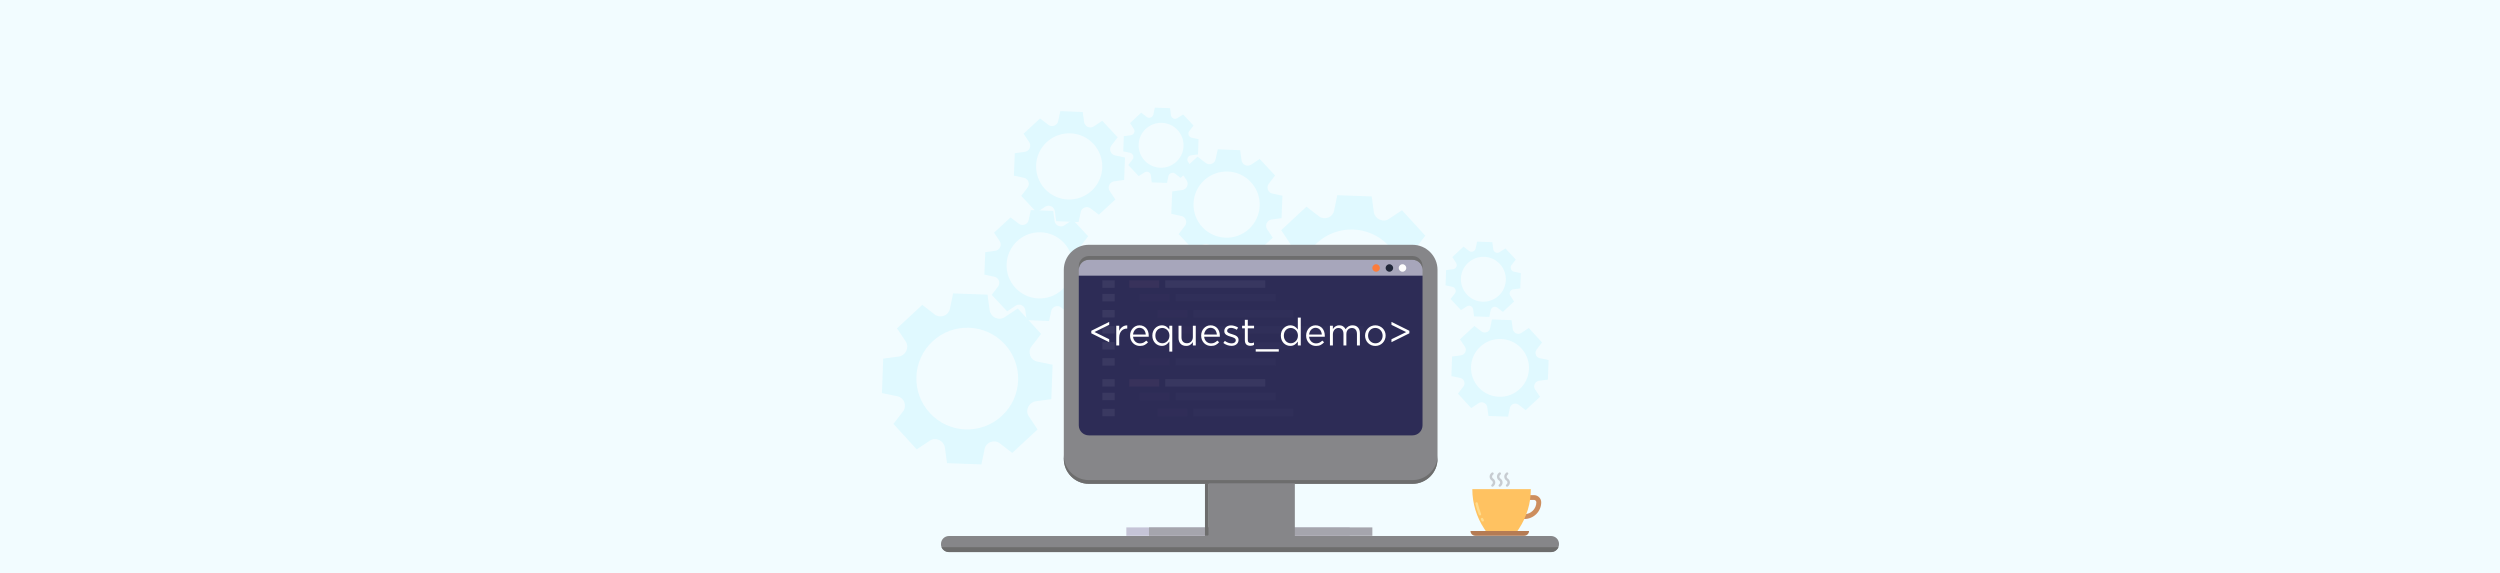<svg width="1440" height="330" viewBox="0 0 1440 330" fill="none" xmlns="http://www.w3.org/2000/svg">
<rect width="1440" height="330" fill="#F2FCFF"/>
<path d="M23.23 6.608L8.673 20.134L13.732 27.774C14.764 29.323 14.867 31.284 14.041 33.04C14.041 33.04 14.041 33.04 14.041 33.143C13.215 34.795 11.667 36.034 9.808 36.344L0.723 37.583L0 57.406L8.982 59.265C10.841 59.678 12.286 61.02 12.906 62.672C12.906 62.672 12.906 62.672 12.906 62.775C13.525 64.531 13.319 66.492 12.183 67.938L6.608 75.165L13.319 82.496L20.03 89.826L27.67 84.767C29.218 83.735 31.18 83.632 32.935 84.457C32.935 84.457 32.935 84.457 33.039 84.457C34.691 85.284 35.929 86.832 36.239 88.691L37.478 97.777L57.301 98.499L59.16 89.517C59.573 87.658 60.915 86.213 62.567 85.593C62.567 85.593 62.567 85.593 62.67 85.593C64.425 84.974 66.387 85.18 67.832 86.316L75.059 91.891L89.617 78.366L84.558 70.725C83.526 69.177 83.422 67.215 84.248 65.46C84.248 65.46 84.248 65.46 84.248 65.356C85.074 63.705 86.623 62.465 88.481 62.156L97.567 60.917L98.29 41.093L89.307 39.234C87.449 38.822 86.004 37.479 85.384 35.827C85.384 35.827 85.384 35.827 85.384 35.724C84.765 33.969 84.971 32.007 86.107 30.562L91.682 23.334L84.971 16.004L78.26 8.673L70.62 13.732C69.071 14.765 67.11 14.868 65.355 14.042C65.355 14.042 65.355 14.042 65.251 14.042C63.599 13.216 62.36 11.667 62.051 9.809L60.812 0.723L40.989 0L39.13 8.983C38.717 10.841 37.375 12.287 35.723 12.906C35.723 12.906 35.723 12.906 35.62 12.906C33.864 13.526 31.903 13.319 30.457 12.183L23.23 6.608ZM70.62 29.116C81.667 40.99 80.945 59.575 69.071 70.519C57.198 81.567 38.614 80.844 27.67 68.97C16.623 57.097 17.345 38.512 29.218 27.567C40.989 16.623 59.573 17.242 70.62 29.116Z" transform="translate(729.288 112.432)" fill="#E0F9FF"/>
<path d="M10.325 2.891L3.923 8.879L6.091 12.287C6.504 13.009 6.608 13.835 6.195 14.558C5.885 15.281 5.162 15.797 4.336 15.9L0.31 16.417L0 25.193L3.923 26.019C4.749 26.225 5.369 26.741 5.679 27.567C5.988 28.29 5.885 29.219 5.369 29.839L2.891 33.04L5.885 36.24L8.879 39.441L12.286 37.273C13.009 36.86 13.835 36.757 14.558 37.169C15.28 37.479 15.797 38.202 15.9 39.028L16.416 43.055L25.192 43.364L26.018 39.441C26.224 38.615 26.741 37.995 27.567 37.686C28.289 37.376 29.218 37.479 29.838 37.995L33.039 40.474L39.44 34.485L37.272 31.078C36.859 30.355 36.755 29.529 37.168 28.806C37.478 28.084 38.201 27.567 39.027 27.464L43.053 26.948L43.363 18.172L39.44 17.346C38.614 17.139 37.994 16.623 37.685 15.797C37.375 15.074 37.478 14.145 37.994 13.526L40.472 10.325L37.478 7.124L34.484 3.923L31.077 6.092C30.354 6.505 29.528 6.608 28.805 6.195C28.083 5.885 27.567 5.162 27.463 4.336L26.947 0.31L18.171 0L17.345 3.923C17.139 4.749 16.623 5.369 15.797 5.679C15.074 5.988 14.145 5.885 13.525 5.369L10.325 2.891ZM31.283 12.906C36.136 18.172 35.826 26.328 30.561 31.181C25.295 36.034 17.139 35.724 12.286 30.458C7.434 25.193 7.743 17.036 13.009 12.183C18.274 7.331 26.431 7.64 31.283 12.906Z" transform="translate(832.637 139.173)" fill="#E0F9FF"/>
<path d="M15.074 4.233L5.575 13.009L8.879 17.965C9.499 18.998 9.602 20.237 9.086 21.372C8.569 22.508 7.537 23.231 6.401 23.438L0.516 24.264L0 37.17L5.782 38.408C7.021 38.615 7.95 39.544 8.363 40.68C8.776 41.816 8.673 43.055 7.847 44.087L4.233 48.837L8.673 53.586L13.112 58.336L18.068 55.032C19.1 54.412 20.339 54.309 21.475 54.825C22.611 55.341 23.334 56.374 23.54 57.51L24.366 63.395L37.272 63.911L38.511 58.129C38.717 56.89 39.646 55.961 40.782 55.548C41.918 55.135 43.157 55.238 44.189 56.064L48.938 59.678L58.437 50.902L55.133 45.946C54.514 44.913 54.41 43.674 54.927 42.538C55.443 41.403 56.475 40.68 57.611 40.474L63.496 39.648L64.012 26.741L58.23 25.502C56.992 25.296 56.062 24.367 55.649 23.231C55.236 22.095 55.34 20.856 56.166 19.824L59.779 15.074L55.34 10.325L50.9 5.575L45.944 8.879C44.912 9.499 43.673 9.602 42.537 9.086C41.401 8.57 40.679 7.537 40.472 6.401L39.646 0.516L26.741 0L25.502 5.782C25.295 7.021 24.366 7.95 23.23 8.363C22.095 8.776 20.856 8.673 19.823 7.847L15.074 4.233ZM45.841 18.895C52.965 26.638 52.552 38.615 44.809 45.843C37.065 52.967 25.089 52.554 17.861 44.81C10.738 37.066 11.15 25.089 18.894 17.862C26.637 10.738 38.717 11.151 45.841 18.895Z" transform="translate(674.671 86)" fill="#E0F9FF"/>
<path d="M23.23 6.608L8.673 20.134L13.732 27.774C14.764 29.323 14.867 31.284 14.041 33.04C14.041 33.04 14.041 33.04 14.041 33.143C13.215 34.795 11.667 36.034 9.808 36.344L0.723 37.583L0 57.406L8.982 59.265C10.841 59.678 12.286 61.02 12.906 62.672C12.906 62.672 12.906 62.672 12.906 62.775C13.525 64.531 13.319 66.492 12.183 67.938L6.608 75.165L13.319 82.496L20.03 89.826L27.67 84.767C29.218 83.735 31.18 83.632 32.935 84.457C32.935 84.457 32.935 84.457 33.039 84.457C34.691 85.284 35.929 86.832 36.239 88.691L37.478 97.777L57.301 98.499L59.16 89.517C59.573 87.658 60.915 86.213 62.567 85.593C62.567 85.593 62.567 85.593 62.67 85.593C64.425 84.974 66.387 85.18 67.832 86.316L75.059 91.891L89.617 78.366L84.558 70.725C83.526 69.177 83.422 67.215 84.248 65.46C84.248 65.46 84.248 65.46 84.248 65.356C85.074 63.705 86.623 62.465 88.481 62.156L97.567 60.917L98.29 41.093L89.307 39.234C87.449 38.822 86.004 37.479 85.384 35.827C85.384 35.827 85.384 35.827 85.384 35.724C84.765 33.969 84.971 32.007 86.107 30.562L91.682 23.334L84.971 16.004L78.26 8.673L70.62 13.732C69.071 14.765 67.11 14.868 65.355 14.042C65.355 14.042 65.355 14.042 65.251 14.042C63.599 13.216 62.36 11.667 62.051 9.809L60.812 0.723L40.989 0L39.13 8.983C38.717 10.841 37.375 12.287 35.723 12.906C35.723 12.906 35.723 12.906 35.62 12.906C33.864 13.526 31.903 13.319 30.457 12.183L23.23 6.608ZM70.62 29.116C81.667 40.99 80.945 59.575 69.071 70.519C57.198 81.567 38.614 80.844 27.67 68.97C16.623 57.097 17.345 38.512 29.218 27.567C40.989 16.623 59.573 17.242 70.62 29.116Z" transform="translate(508 169)" fill="#E0F9FF"/>
<path d="M13.235 3.757L4.941 11.447L7.824 15.79C8.412 16.671 8.471 17.786 8 18.784C8 18.784 8 18.784 8 18.843C7.529 19.782 6.647 20.486 5.588 20.663L0.412 21.367L0 32.637L5.118 33.694C6.176 33.929 7 34.692 7.353 35.631C7.353 35.631 7.353 35.631 7.353 35.69C7.706 36.688 7.588 37.803 6.941 38.625L3.765 42.734L7.588 46.901L11.412 51.069L15.765 48.193C16.647 47.606 17.765 47.547 18.765 48.017C18.765 48.017 18.765 48.017 18.823 48.017C19.765 48.486 20.471 49.367 20.647 50.423L21.353 55.589L32.647 56L33.706 50.893C33.941 49.837 34.706 49.015 35.647 48.663C35.647 48.663 35.647 48.663 35.706 48.663C36.706 48.31 37.824 48.428 38.647 49.073L42.765 52.243L51.059 44.553L48.176 40.21C47.588 39.329 47.529 38.214 48 37.216C48 37.216 48 37.216 48 37.157C48.471 36.218 49.353 35.514 50.412 35.337L55.588 34.633L56 23.363L50.882 22.306C49.824 22.071 49 21.308 48.647 20.369C48.647 20.369 48.647 20.369 48.647 20.31C48.294 19.312 48.412 18.197 49.059 17.375L52.235 13.266L48.412 9.099L44.588 4.931L40.235 7.807C39.353 8.394 38.235 8.453 37.235 7.983C37.235 7.983 37.235 7.983 37.176 7.983C36.235 7.514 35.529 6.633 35.353 5.577L34.647 0.411L23.353 0L22.294 5.107C22.059 6.164 21.294 6.985 20.353 7.338C20.353 7.338 20.353 7.338 20.294 7.338C19.294 7.69 18.177 7.572 17.353 6.927L13.235 3.757ZM40.235 16.553C46.529 23.304 46.118 33.87 39.353 40.092C32.588 46.373 22 45.962 15.765 39.212C9.471 32.461 9.882 21.895 16.647 15.673C23.353 9.451 33.941 9.803 40.235 16.553Z" transform="translate(836 184)" fill="#E0F9FF"/>
<path d="M10.325 2.891L3.923 8.879L6.091 12.287C6.504 13.009 6.608 13.835 6.195 14.558C5.885 15.281 5.162 15.797 4.336 15.9L0.31 16.417L0 25.193L3.923 26.019C4.749 26.225 5.369 26.741 5.679 27.567C5.988 28.29 5.885 29.219 5.369 29.839L2.891 33.04L5.885 36.24L8.879 39.441L12.286 37.273C13.009 36.86 13.835 36.757 14.558 37.169C15.28 37.479 15.797 38.202 15.9 39.028L16.416 43.055L25.192 43.364L26.018 39.441C26.224 38.615 26.741 37.995 27.567 37.686C28.289 37.376 29.218 37.479 29.838 37.995L33.039 40.474L39.44 34.485L37.272 31.078C36.859 30.355 36.755 29.529 37.168 28.806C37.478 28.084 38.201 27.567 39.027 27.464L43.053 26.948L43.363 18.172L39.44 17.346C38.614 17.139 37.994 16.623 37.685 15.797C37.375 15.074 37.478 14.145 37.994 13.526L40.472 10.325L37.478 7.124L34.484 3.923L31.077 6.092C30.354 6.505 29.528 6.608 28.805 6.195C28.083 5.885 27.567 5.162 27.463 4.336L26.947 0.31L18.171 0L17.345 3.923C17.139 4.749 16.623 5.369 15.797 5.679C15.074 5.988 14.145 5.885 13.525 5.369L10.325 2.891ZM31.283 12.906C36.136 18.172 35.826 26.328 30.561 31.181C25.295 36.034 17.139 35.724 12.286 30.458C7.434 25.193 7.743 17.036 13.009 12.183C18.274 7.331 26.431 7.64 31.283 12.906Z" transform="translate(647 62)" fill="#E0F9FF"/>
<path d="M15.074 4.233L5.575 13.009L8.879 17.965C9.499 18.998 9.602 20.237 9.086 21.372C8.569 22.508 7.537 23.231 6.401 23.438L0.516 24.264L0 37.17L5.782 38.408C7.021 38.615 7.95 39.544 8.363 40.68C8.776 41.816 8.673 43.055 7.847 44.087L4.233 48.837L8.673 53.586L13.112 58.336L18.068 55.032C19.1 54.412 20.339 54.309 21.475 54.825C22.611 55.341 23.334 56.374 23.54 57.51L24.366 63.395L37.272 63.911L38.511 58.129C38.717 56.89 39.646 55.961 40.782 55.548C41.918 55.135 43.157 55.238 44.189 56.064L48.938 59.678L58.437 50.902L55.133 45.946C54.514 44.913 54.41 43.674 54.927 42.538C55.443 41.403 56.475 40.68 57.611 40.474L63.496 39.648L64.012 26.741L58.23 25.502C56.992 25.296 56.062 24.367 55.649 23.231C55.236 22.095 55.34 20.856 56.166 19.824L59.779 15.074L55.34 10.325L50.9 5.575L45.944 8.879C44.912 9.499 43.673 9.602 42.537 9.086C41.401 8.57 40.679 7.537 40.472 6.401L39.646 0.516L26.741 0L25.502 5.782C25.295 7.021 24.366 7.95 23.23 8.363C22.095 8.776 20.856 8.673 19.823 7.847L15.074 4.233ZM45.841 18.895C52.965 26.638 52.552 38.615 44.809 45.843C37.065 52.967 25.089 52.554 17.861 44.81C10.738 37.066 11.15 25.089 18.894 17.862C26.637 10.738 38.717 11.151 45.841 18.895Z" transform="translate(567 121)" fill="#E0F9FF"/>
<path d="M15.074 4.233L5.575 13.009L8.879 17.965C9.499 18.998 9.602 20.237 9.086 21.372C8.569 22.508 7.537 23.231 6.401 23.438L0.516 24.264L0 37.17L5.782 38.408C7.021 38.615 7.95 39.544 8.363 40.68C8.776 41.816 8.673 43.055 7.847 44.087L4.233 48.837L8.673 53.586L13.112 58.336L18.068 55.032C19.1 54.412 20.339 54.309 21.475 54.825C22.611 55.341 23.334 56.374 23.54 57.51L24.366 63.395L37.272 63.911L38.511 58.129C38.717 56.89 39.646 55.961 40.782 55.548C41.918 55.135 43.157 55.238 44.189 56.064L48.938 59.678L58.437 50.902L55.133 45.946C54.514 44.913 54.41 43.674 54.927 42.538C55.443 41.403 56.475 40.68 57.611 40.474L63.496 39.648L64.012 26.741L58.23 25.502C56.992 25.296 56.062 24.367 55.649 23.231C55.236 22.095 55.34 20.856 56.166 19.824L59.779 15.074L55.34 10.325L50.9 5.575L45.944 8.879C44.912 9.499 43.673 9.602 42.537 9.086C41.401 8.57 40.679 7.537 40.472 6.401L39.646 0.516L26.741 0L25.502 5.782C25.295 7.021 24.366 7.95 23.23 8.363C22.095 8.776 20.856 8.673 19.823 7.847L15.074 4.233ZM45.841 18.895C52.965 26.638 52.552 38.615 44.809 45.843C37.065 52.967 25.089 52.554 17.861 44.81C10.738 37.066 11.15 25.089 18.894 17.862C26.637 10.738 38.717 11.151 45.841 18.895Z" transform="translate(584 64)" fill="#E0F9FF"/>
<g filter="url(#filter0_d)">
<path d="M16.545 18.781L19.112 16.249L18.114 15.264C18.756 14.279 19.255 13.154 19.469 12.028H20.895V8.441H19.469C19.255 7.316 18.756 6.19 18.114 5.205L19.112 4.291L16.545 1.759L15.547 2.743C14.548 2.11 13.407 1.618 12.266 1.407V0H8.629V1.407C7.488 1.618 6.347 2.11 5.349 2.743L4.35 1.759L1.783 4.291L2.781 5.276C2.139 6.26 1.64 7.386 1.426 8.511H0V12.099H1.426C1.64 13.224 2.139 14.35 2.781 15.335L1.783 16.249L4.35 18.781L5.349 17.796C6.347 18.43 7.488 18.922 8.629 19.133V20.54H12.266V19.133C13.407 18.922 14.548 18.43 15.547 17.796L16.545 18.781ZM7.845 12.802C6.418 11.395 6.418 9.144 7.845 7.738C9.271 6.331 11.553 6.331 12.979 7.738C14.405 9.144 14.405 11.395 12.979 12.802C11.553 14.209 9.271 14.209 7.845 12.802Z" transform="translate(707.038 178.358)" fill="#0DD396"/>
<path d="M14.976 12.169C15.618 11.184 16.117 10.059 16.331 8.933H17.757V5.346H16.331C16.117 4.221 15.618 3.095 14.976 2.11L15.975 1.196L14.762 0L9.913 4.713C11.268 6.12 11.268 8.371 9.841 9.707C8.415 11.114 6.204 11.114 4.778 9.777L0 14.49L1.212 15.686L2.211 14.701C3.209 15.335 4.35 15.827 5.491 16.038V17.445H9.128V16.038C10.269 15.827 11.41 15.335 12.409 14.701L13.407 15.686L15.975 13.154L14.976 12.169Z" transform="translate(710.177 181.453)" fill="#06BA9B"/>
<path d="M22.607 5.065L19.54 2.04L18.328 3.236C17.116 2.462 15.832 1.899 14.477 1.688V0H10.198V1.688C8.843 1.97 7.559 2.462 6.347 3.236L5.135 2.04L2.068 5.065L3.28 6.26C2.496 7.456 1.925 8.722 1.712 10.059H0V14.279H1.712C1.997 15.616 2.496 16.882 3.28 18.078L2.068 19.274L5.135 22.298L6.347 21.102C7.559 21.876 8.843 22.439 10.198 22.65V24.338H14.477V22.65C15.832 22.369 17.116 21.876 18.328 21.102L19.54 22.298L22.607 19.274L21.394 18.078C22.179 16.882 22.749 15.616 22.963 14.279H24.675V10.059H22.963C22.678 8.722 22.179 7.456 21.394 6.26L22.607 5.065ZM15.404 15.123C13.764 16.812 10.982 16.812 9.342 15.123C7.702 13.506 7.702 10.762 9.342 9.144C11.054 7.527 13.764 7.527 15.404 9.144C17.044 10.833 17.044 13.506 15.404 15.123Z" transform="translate(717.736 197.843)" fill="#08446D"/>
<path d="M14.691 3.236C13.478 2.462 12.195 1.899 10.84 1.688V0H6.561V1.688C5.206 1.97 3.922 2.462 2.71 3.236L1.498 2.04L0 3.517L5.705 9.144C7.417 7.527 10.055 7.527 11.696 9.215C13.336 10.833 13.336 13.506 11.767 15.123L17.472 20.751L18.97 19.274L17.757 18.078C18.542 16.882 19.112 15.616 19.326 14.279H21.038V10.059H19.326C19.041 8.722 18.542 7.456 17.757 6.26L18.97 5.065L15.903 2.04L14.691 3.236Z" transform="translate(721.372 197.843)" fill="#00233F"/>
<path d="M12.409 7.104V4.994H11.553C11.41 4.291 11.125 3.658 10.768 3.095L11.339 2.532L9.841 1.055L9.271 1.618C8.7 1.266 8.059 0.985 7.345 0.844V0H5.206V0.844C4.493 0.985 3.851 1.266 3.28 1.618L2.71 1.055L1.07 2.532L1.64 3.095C1.284 3.658 0.998 4.291 0.856 4.994H0V7.104H0.856C0.998 7.808 1.284 8.441 1.64 9.004L1.07 9.566L2.567 11.044L3.138 10.481C3.708 10.833 4.35 11.114 5.063 11.255V12.099H7.203V11.255C7.916 11.114 8.558 10.833 9.128 10.481L9.699 11.044L11.196 9.566L10.768 9.004C11.125 8.441 11.41 7.808 11.553 7.104H12.409ZM6.204 8.16C4.992 8.16 4.065 7.245 4.065 6.049C4.065 4.854 4.992 3.939 6.204 3.939C7.417 3.939 8.344 4.854 8.344 6.049C8.344 7.245 7.417 8.16 6.204 8.16Z" transform="translate(730.145 184.9)" fill="#D32A0F"/>
<path d="M5.277 4.994C5.135 4.291 4.849 3.658 4.493 3.095L5.063 2.532L3.566 1.055L2.995 1.618C2.425 1.266 1.783 0.985 1.07 0.844V0H0V3.939C1.141 3.939 2.139 4.924 2.139 6.049C2.139 7.175 1.212 8.16 0 8.16V12.099H1.07V11.255C1.783 11.114 2.425 10.833 2.995 10.481L3.566 11.044L5.063 9.566L4.493 9.004C4.849 8.441 5.135 7.808 5.277 7.104H6.133V4.994H5.277Z" transform="translate(736.42 184.9)" fill="#A00D05"/>
<path d="M4.641 9.265H351.363C353.951 9.265 356 7.218 356 4.632C356 2.047 353.951 0 351.363 0H4.641C2.053 0 0.004 2.047 0.004 4.632C-0.104 7.218 2.053 9.265 4.641 9.265Z" transform="translate(542 304.735)" fill="#868689"/>
<path d="M0 0C0.755 1.616 2.373 2.801 4.314 2.801H351.035C352.976 2.801 354.594 1.616 355.349 0H0Z" transform="translate(542.325 311.199)" fill="#6D6D6D"/>
<path d="M128.659 0H0V4.848H128.659V0Z" transform="translate(648.771 299.78)" fill="#C5C4D7"/>
<path d="M128.659 0H0V4.848H128.659V0Z" transform="translate(661.819 299.78)" fill="#A5A5AD"/>
<path d="M199.082 129.06H7.549C3.343 129.06 0 125.721 0 121.519V7.541C0 3.34 3.343 0 7.549 0H199.082C203.288 0 206.631 3.34 206.631 7.541V121.519C206.631 125.613 203.288 129.06 199.082 129.06Z" transform="translate(617.063 141.309)" fill="#2D2C56"/>
<path d="M206.631 13.574V7.002C206.631 3.124 203.503 0 199.621 0H7.01C3.127 0 0 3.124 0 7.002V13.574H206.631Z" transform="translate(617.063 141.201)" fill="#A7A6BB"/>
<path d="M200.915 137.679H14.451C6.471 137.679 0 131.215 0 123.243V14.436C0 6.464 6.471 0 14.451 0H200.807C208.788 0 215.258 6.464 215.258 14.436V123.243C215.366 131.215 208.788 137.679 200.915 137.679ZM14.451 8.618C11.216 8.618 8.628 11.204 8.628 14.436V103.959C8.628 107.191 11.216 109.777 14.451 109.777H200.807C204.043 109.777 206.631 107.191 206.631 103.959V14.436C206.631 11.204 204.043 8.618 200.807 8.618H14.451V8.618Z" transform="translate(612.75 137)" fill="#868689"/>
<path d="M192.287 0H5.824C2.588 0 0 2.586 0 5.817V7.972C0 4.74 2.588 2.155 5.824 2.155H192.18C195.415 2.155 198.003 4.74 198.003 7.972V5.817C198.003 2.586 195.415 0 192.287 0Z" transform="translate(621.378 143.464)" fill="#6D6D6D"/>
<path d="M200.915 14.436H14.451C6.471 14.436 0 7.972 0 0V2.155C0 10.127 6.471 16.59 14.451 16.59H200.807C208.788 16.59 215.258 10.127 215.258 2.155V0C215.366 7.972 208.788 14.436 200.915 14.436Z" transform="translate(612.75 258.088)" fill="#6D6D6D"/>
<path d="M2.157 4.309C3.348 4.309 4.314 3.345 4.314 2.155C4.314 0.965 3.348 0 2.157 0C0.966 0 0 0.965 0 2.155C0 3.345 0.966 4.309 2.157 4.309Z" transform="translate(805.686 148.204)" fill="#FEFEFE"/>
<path d="M2.157 4.309C3.348 4.309 4.314 3.345 4.314 2.155C4.314 0.965 3.348 0 2.157 0C0.966 0 0 0.965 0 2.155C0 3.345 0.966 4.309 2.157 4.309Z" transform="translate(798.136 148.204)" fill="#202739"/>
<path d="M2.157 4.309C3.348 4.309 4.314 3.345 4.314 2.155C4.314 0.965 3.348 0 2.157 0C0.966 0 0 0.965 0 2.155C0 3.345 0.966 4.309 2.157 4.309Z" transform="translate(790.478 148.204)" fill="#FD7C3A"/>
<rect width="49.609" height="33.396" transform="translate(696.219 274.463)" fill="#868689"/>
<rect width="2.157" height="30.164" transform="translate(696.219 274.463) scale(-1 1)" fill="#6D6D6D"/>
<path d="M2.809 11.022H4.214C8.093 11.022 11.238 7.938 11.238 4.133C11.238 3.372 10.609 2.756 9.833 2.756H4.917V0H9.833C12.161 0 14.047 1.851 14.047 4.133C14.047 9.46 9.645 13.778 4.214 13.778H0L2.809 11.022Z" transform="translate(873.698 281.188)" fill="#CD8E5E"/>
<path d="M33.714 0C33.714 8.094 31.328 16.015 26.845 22.81L25.988 24.111V24.8H7.726V24.111L6.868 22.81C2.385 16.015 0 8.094 0 0H33.714Z" transform="translate(848.053 277.743)" fill="#FFC261"/>
<path d="M33.714 0H0C0 1.522 1.258 2.756 2.809 2.756H30.904C32.456 2.756 33.714 1.522 33.714 0Z" transform="translate(847.008 301.854)" fill="#B47B54"/>
<path d="M1.628 8.275C1.24 8.275 0.925 7.966 0.925 7.586C0.925 7.403 0.999 7.228 1.131 7.099L1.447 6.789C1.983 6.263 1.983 5.41 1.446 4.883C1.382 4.821 1.312 4.764 1.236 4.715C-0.04 3.879 -0.384 2.187 0.468 0.935C0.569 0.786 0.686 0.647 0.815 0.52L1.131 0.21C1.4 -0.063 1.845 -0.071 2.124 0.193C2.403 0.458 2.411 0.894 2.141 1.167C2.136 1.173 2.13 1.179 2.124 1.184L1.808 1.494C1.272 2.021 1.272 2.874 1.809 3.4C1.873 3.463 1.943 3.519 2.019 3.569C3.295 4.404 3.639 6.096 2.787 7.348C2.686 7.497 2.57 7.636 2.44 7.763L2.124 8.073C1.992 8.202 1.814 8.275 1.628 8.275Z" transform="translate(862.237 268.09)" fill="#C7CCD1"/>
<path d="M1.628 8.275C1.24 8.275 0.925 7.966 0.925 7.586C0.925 7.403 0.999 7.228 1.131 7.099L1.447 6.789C1.983 6.263 1.983 5.41 1.446 4.883C1.382 4.821 1.312 4.764 1.236 4.715C-0.04 3.879 -0.384 2.187 0.468 0.935C0.569 0.786 0.686 0.647 0.815 0.52L1.131 0.21C1.401 -0.063 1.845 -0.071 2.124 0.193C2.403 0.458 2.411 0.894 2.141 1.167C2.136 1.173 2.13 1.179 2.124 1.184L1.808 1.494C1.272 2.021 1.272 2.874 1.809 3.4C1.873 3.463 1.943 3.519 2.019 3.569C3.295 4.404 3.639 6.096 2.787 7.348C2.686 7.497 2.57 7.636 2.44 7.763L2.124 8.073C1.992 8.202 1.814 8.275 1.628 8.275Z" transform="translate(866.451 268.09)" fill="#C7CCD1"/>
<path d="M1.628 8.275C1.24 8.275 0.925 7.966 0.925 7.586C0.925 7.403 0.999 7.228 1.131 7.099L1.447 6.789C1.983 6.263 1.983 5.41 1.446 4.883C1.382 4.821 1.312 4.764 1.236 4.715C-0.04 3.879 -0.384 2.187 0.468 0.935C0.569 0.786 0.686 0.647 0.815 0.52L1.131 0.21C1.4 -0.063 1.845 -0.071 2.124 0.193C2.403 0.458 2.411 0.894 2.141 1.167C2.136 1.173 2.13 1.179 2.124 1.184L1.808 1.494C1.272 2.021 1.272 2.874 1.809 3.4C1.873 3.463 1.943 3.519 2.019 3.569C3.295 4.404 3.639 6.096 2.787 7.348C2.686 7.497 2.57 7.636 2.44 7.763L2.124 8.073C1.992 8.202 1.814 8.275 1.628 8.275Z" transform="translate(858.022 268.09)" fill="#C7CCD1"/>
<path d="M2.618 7.612C2.328 7.612 2.069 7.437 1.964 7.173C1.153 5.124 0.505 3.017 0.025 0.871C-0.077 0.504 0.143 0.125 0.517 0.025C0.891 -0.076 1.278 0.14 1.38 0.507C1.386 0.53 1.391 0.553 1.395 0.576C1.86 2.653 2.488 4.692 3.272 6.674C3.413 7.029 3.233 7.428 2.872 7.565C2.791 7.596 2.705 7.612 2.618 7.612Z" transform="translate(849.826 285.286)" fill="#FFDB8B"/>
<path d="M1.09 2.156C0.823 2.157 0.577 2.009 0.458 1.773C0.328 1.516 0.199 1.257 0.074 0.996C-0.099 0.656 0.042 0.242 0.389 0.073C0.736 -0.097 1.158 0.041 1.331 0.382C1.336 0.39 1.34 0.399 1.344 0.408C1.466 0.66 1.59 0.911 1.716 1.161C1.888 1.502 1.746 1.915 1.399 2.084C1.303 2.131 1.197 2.156 1.09 2.156Z" transform="translate(852.941 294.263)" fill="#FFDB8B"/>
<g opacity="0.25">
<path opacity="0.25" d="M17.179 0H0V4.268H17.179V0Z" transform="translate(650.477 157.49)" fill="#D98E9D"/>
<path opacity="0.25" d="M7.074 0H0V4.268H7.074V0Z" transform="translate(634.966 157.49)" fill="white"/>
<path opacity="0.25" d="M7.074 0H0V4.268H7.074V0Z" transform="translate(634.965 165.315)" fill="white"/>
<path opacity="0.25" d="M7.074 0H0V4.268H7.074V0Z" transform="translate(634.965 174.564)" fill="white"/>
<path opacity="0.25" d="M7.074 0H0V4.268H7.074V0Z" transform="translate(634.965 183.812)" fill="white"/>
<path opacity="0.25" d="M7.074 0H0V4.268H7.074V0Z" transform="translate(634.965 193.06)" fill="white"/>
<path opacity="0.25" d="M7.074 0H0V4.268H7.074V0Z" transform="translate(634.965 202.309)" fill="white"/>
<path opacity="0.25" d="M57.599 0H0V4.268H57.599V0Z" transform="translate(671.192 157.49)" fill="#E0E4ED"/>
<g opacity="0.25">
<path opacity="0.25" d="M17.179 0H0V4.268H17.179V0Z" transform="translate(656.539 165.315)" fill="#D98E9D"/>
<path opacity="0.25" d="M57.599 0H0V4.268H57.599V0Z" transform="translate(677.255 165.315)" fill="#E0E4ED"/>
</g>
<g opacity="0.25">
<path opacity="0.25" d="M17.179 0H0V4.268H17.179V0Z" transform="translate(666.645 174.564)" fill="#D98E9D"/>
<path opacity="0.25" d="M57.599 0H0V4.268H57.599V0Z" transform="translate(687.359 174.564)" fill="#E0E4ED"/>
</g>
<path opacity="0.25" d="M17.179 0H0V4.268H17.179V0Z" transform="translate(650.477 214.403)" fill="#D98E9D"/>
<path opacity="0.25" d="M7.074 0H0V4.268H7.074V0Z" transform="translate(634.965 214.403)" fill="white"/>
<path opacity="0.25" d="M7.074 0H0V4.268H7.074V0Z" transform="translate(634.965 222.228)" fill="white"/>
<path opacity="0.25" d="M7.074 0H0V4.268H7.074V0Z" transform="translate(634.965 231.477)" fill="white"/>
<path opacity="0.25" d="M57.599 0H0V4.268H57.599V0Z" transform="translate(671.192 214.403)" fill="#E0E4ED"/>
<g opacity="0.25">
<path opacity="0.25" d="M17.179 0H0V4.268H17.179V0Z" transform="translate(656.539 222.228)" fill="#D98E9D"/>
<path opacity="0.25" d="M57.599 0H0V4.268H57.599V0Z" transform="translate(677.255 222.228)" fill="#E0E4ED"/>
</g>
<g opacity="0.25">
<path opacity="0.25" d="M17.179 0H0V4.268H17.179V0Z" transform="translate(666.645 231.477)" fill="#D98E9D"/>
<path opacity="0.25" d="M57.599 0H0V4.268H57.599V0Z" transform="translate(687.359 231.477)" fill="#E0E4ED"/>
</g>
<g opacity="0.25">
<path opacity="0.25" d="M17.179 0H0V4.268H17.179V0Z" transform="translate(676.75 183.812)" fill="#D98E9D"/>
<path opacity="0.25" d="M87.914 0H0V4.268H87.914V0Z" transform="translate(697.465 183.812)" fill="#E0E4ED"/>
</g>
<g opacity="0.25">
<path opacity="0.25" d="M17.179 0H0V4.268H17.179V0Z" transform="translate(666.645 193.06)" fill="#D98E9D"/>
<path opacity="0.25" d="M57.599 0H0V4.268H57.599V0Z" transform="translate(687.359 193.06)" fill="#E0E4ED"/>
</g>
<g opacity="0.25">
<path opacity="0.25" d="M17.179 0H0V4.268H17.179V0Z" transform="translate(656.539 202.309)" fill="#D98E9D"/>
<path opacity="0.25" d="M57.599 0H0V4.268H57.599V0Z" transform="translate(677.255 202.309)" fill="#E0E4ED"/>
</g>
</g>
</g>
<path d="M1.584 7.53V8.982L11.902 14.108V12.392L3.432 8.234L11.902 4.098V2.404L1.584 7.53ZM17.658 11.468C17.658 10.617 17.776 9.869 18.01 9.224C18.245 8.564 18.568 8.014 18.978 7.574C19.389 7.134 19.866 6.804 20.408 6.584C20.966 6.364 21.552 6.254 22.168 6.254H22.3V4.428C21.758 4.413 21.252 4.479 20.782 4.626C20.313 4.773 19.88 4.993 19.484 5.286C19.088 5.565 18.736 5.902 18.428 6.298C18.12 6.694 17.864 7.127 17.658 7.596V4.626H15.964V16H17.658V11.468ZM25.634 10.94H34.654C34.669 10.837 34.676 10.742 34.676 10.654C34.676 10.566 34.676 10.485 34.676 10.412C34.676 9.576 34.559 8.791 34.325 8.058C34.09 7.325 33.745 6.687 33.291 6.144C32.836 5.601 32.279 5.176 31.619 4.868C30.959 4.545 30.21 4.384 29.375 4.384C28.582 4.384 27.849 4.538 27.174 4.846C26.515 5.154 25.942 5.579 25.459 6.122C24.974 6.65 24.593 7.281 24.314 8.014C24.05 8.733 23.919 9.503 23.919 10.324C23.919 11.204 24.065 12.011 24.358 12.744C24.666 13.477 25.077 14.108 25.59 14.636C26.104 15.149 26.705 15.553 27.395 15.846C28.084 16.125 28.817 16.264 29.595 16.264C30.68 16.264 31.589 16.073 32.322 15.692C33.056 15.296 33.709 14.775 34.281 14.13L33.224 13.184C32.755 13.668 32.234 14.057 31.663 14.35C31.105 14.643 30.43 14.79 29.639 14.79C29.14 14.79 28.663 14.709 28.209 14.548C27.754 14.372 27.343 14.123 26.977 13.8C26.61 13.463 26.309 13.059 26.075 12.59C25.84 12.106 25.693 11.556 25.634 10.94ZM25.634 9.686C25.693 9.129 25.825 8.615 26.03 8.146C26.236 7.677 26.5 7.273 26.823 6.936C27.145 6.584 27.519 6.313 27.945 6.122C28.37 5.917 28.832 5.814 29.331 5.814C29.902 5.814 30.401 5.924 30.826 6.144C31.267 6.349 31.633 6.628 31.927 6.98C32.234 7.332 32.469 7.743 32.63 8.212C32.806 8.681 32.916 9.173 32.961 9.686H25.634ZM48.23 19.52V4.626H46.536V6.804C46.316 6.481 46.059 6.173 45.766 5.88C45.487 5.587 45.172 5.33 44.82 5.11C44.468 4.89 44.072 4.714 43.632 4.582C43.192 4.45 42.708 4.384 42.18 4.384C41.49 4.384 40.823 4.523 40.178 4.802C39.532 5.066 38.953 5.455 38.44 5.968C37.926 6.467 37.516 7.083 37.208 7.816C36.9 8.549 36.746 9.385 36.746 10.324C36.746 11.263 36.9 12.099 37.208 12.832C37.516 13.565 37.926 14.189 38.44 14.702C38.953 15.201 39.532 15.582 40.178 15.846C40.823 16.11 41.49 16.242 42.18 16.242C42.708 16.242 43.184 16.176 43.61 16.044C44.05 15.912 44.446 15.729 44.798 15.494C45.15 15.259 45.465 14.988 45.744 14.68C46.037 14.372 46.301 14.049 46.536 13.712V19.52H48.23ZM46.602 10.302C46.602 10.962 46.484 11.571 46.25 12.128C46.03 12.671 45.722 13.133 45.326 13.514C44.944 13.895 44.504 14.196 44.006 14.416C43.522 14.621 43.016 14.724 42.488 14.724C41.945 14.724 41.432 14.621 40.948 14.416C40.464 14.211 40.038 13.917 39.672 13.536C39.305 13.14 39.012 12.671 38.792 12.128C38.586 11.585 38.484 10.977 38.484 10.302C38.484 9.613 38.586 8.997 38.792 8.454C39.012 7.897 39.298 7.435 39.65 7.068C40.016 6.687 40.442 6.401 40.926 6.21C41.41 6.005 41.93 5.902 42.488 5.902C43.016 5.902 43.522 6.012 44.006 6.232C44.504 6.437 44.944 6.731 45.326 7.112C45.722 7.493 46.03 7.955 46.25 8.498C46.484 9.041 46.602 9.642 46.602 10.302ZM60.089 11.138C60.089 11.666 60.001 12.15 59.825 12.59C59.649 13.03 59.407 13.411 59.099 13.734C58.806 14.042 58.446 14.284 58.021 14.46C57.61 14.621 57.163 14.702 56.679 14.702C55.667 14.702 54.89 14.394 54.347 13.778C53.804 13.162 53.533 12.326 53.533 11.27V4.626H51.839V11.688C51.839 12.363 51.934 12.979 52.125 13.536C52.33 14.093 52.616 14.577 52.983 14.988C53.364 15.384 53.819 15.692 54.347 15.912C54.89 16.132 55.506 16.242 56.195 16.242C57.178 16.242 57.977 16.029 58.593 15.604C59.209 15.164 59.708 14.636 60.089 14.02V16H61.761V4.626H60.089V11.138ZM66.584 10.94H75.604C75.618 10.837 75.626 10.742 75.626 10.654C75.626 10.566 75.626 10.485 75.626 10.412C75.626 9.576 75.508 8.791 75.274 8.058C75.039 7.325 74.694 6.687 74.24 6.144C73.785 5.601 73.228 5.176 72.568 4.868C71.908 4.545 71.16 4.384 70.324 4.384C69.532 4.384 68.798 4.538 68.124 4.846C67.464 5.154 66.892 5.579 66.408 6.122C65.924 6.65 65.542 7.281 65.264 8.014C65 8.733 64.868 9.503 64.868 10.324C64.868 11.204 65.014 12.011 65.308 12.744C65.616 13.477 66.026 14.108 66.54 14.636C67.053 15.149 67.654 15.553 68.344 15.846C69.033 16.125 69.766 16.264 70.544 16.264C71.629 16.264 72.538 16.073 73.272 15.692C74.005 15.296 74.658 14.775 75.23 14.13L74.174 13.184C73.704 13.668 73.184 14.057 72.612 14.35C72.054 14.643 71.38 14.79 70.588 14.79C70.089 14.79 69.612 14.709 69.158 14.548C68.703 14.372 68.292 14.123 67.926 13.8C67.559 13.463 67.258 13.059 67.024 12.59C66.789 12.106 66.642 11.556 66.584 10.94ZM66.584 9.686C66.642 9.129 66.774 8.615 66.98 8.146C67.185 7.677 67.449 7.273 67.772 6.936C68.094 6.584 68.468 6.313 68.894 6.122C69.319 5.917 69.781 5.814 70.28 5.814C70.852 5.814 71.35 5.924 71.776 6.144C72.216 6.349 72.582 6.628 72.876 6.98C73.184 7.332 73.418 7.743 73.58 8.212C73.756 8.681 73.866 9.173 73.91 9.686H66.584ZM86.401 12.81V12.766C86.401 12.253 86.291 11.82 86.071 11.468C85.866 11.116 85.587 10.815 85.235 10.566C84.883 10.317 84.487 10.111 84.047 9.95C83.622 9.789 83.189 9.642 82.749 9.51C82.368 9.393 82.001 9.275 81.649 9.158C81.297 9.041 80.982 8.909 80.703 8.762C80.439 8.615 80.227 8.447 80.065 8.256C79.904 8.051 79.823 7.816 79.823 7.552V7.508C79.823 7.039 80.021 6.65 80.417 6.342C80.813 6.019 81.349 5.858 82.023 5.858C82.581 5.858 83.145 5.961 83.717 6.166C84.304 6.357 84.861 6.621 85.389 6.958L86.159 5.682C85.573 5.301 84.92 5 84.201 4.78C83.483 4.545 82.771 4.428 82.067 4.428C81.51 4.428 80.989 4.509 80.505 4.67C80.036 4.817 79.625 5.037 79.273 5.33C78.936 5.609 78.672 5.953 78.481 6.364C78.291 6.76 78.195 7.2 78.195 7.684V7.728C78.195 8.256 78.305 8.696 78.525 9.048C78.76 9.4 79.053 9.693 79.405 9.928C79.772 10.163 80.175 10.361 80.615 10.522C81.07 10.669 81.517 10.808 81.957 10.94C82.324 11.043 82.676 11.153 83.013 11.27C83.365 11.387 83.673 11.527 83.937 11.688C84.201 11.835 84.407 12.011 84.553 12.216C84.715 12.421 84.795 12.663 84.795 12.942V12.986C84.795 13.543 84.575 13.983 84.135 14.306C83.695 14.629 83.131 14.79 82.441 14.79C81.767 14.79 81.092 14.665 80.417 14.416C79.757 14.167 79.119 13.807 78.503 13.338L77.645 14.548C78.291 15.061 79.031 15.472 79.867 15.78C80.703 16.073 81.532 16.22 82.353 16.22C82.925 16.22 83.453 16.147 83.937 16C84.436 15.839 84.861 15.611 85.213 15.318C85.58 15.025 85.866 14.673 86.071 14.262C86.291 13.837 86.401 13.353 86.401 12.81ZM91.729 6.122H95.337V4.626H91.729V1.194H90.035V4.626H88.451V6.122H90.035V12.986C90.035 13.558 90.115 14.049 90.277 14.46C90.438 14.871 90.658 15.208 90.937 15.472C91.23 15.721 91.575 15.905 91.971 16.022C92.367 16.139 92.792 16.198 93.247 16.198C93.657 16.198 94.024 16.154 94.347 16.066C94.684 15.993 94.999 15.875 95.293 15.714V14.262C94.999 14.409 94.721 14.511 94.457 14.57C94.207 14.629 93.936 14.658 93.643 14.658C93.071 14.658 92.609 14.519 92.257 14.24C91.905 13.961 91.729 13.47 91.729 12.766V6.122ZM96.292 18.134V19.52H109.58V18.134H96.292ZM122.243 16V-0.06H120.549V6.804C120.329 6.481 120.073 6.173 119.779 5.88C119.501 5.587 119.185 5.33 118.833 5.11C118.481 4.89 118.085 4.714 117.645 4.582C117.205 4.45 116.721 4.384 116.193 4.384C115.504 4.384 114.837 4.523 114.191 4.802C113.546 5.066 112.967 5.455 112.453 5.968C111.94 6.467 111.529 7.083 111.221 7.816C110.913 8.549 110.759 9.385 110.759 10.324C110.759 11.263 110.913 12.099 111.221 12.832C111.529 13.565 111.94 14.189 112.453 14.702C112.967 15.201 113.546 15.582 114.191 15.846C114.837 16.11 115.504 16.242 116.193 16.242C116.721 16.242 117.198 16.176 117.623 16.044C118.063 15.912 118.459 15.729 118.811 15.494C119.163 15.259 119.479 14.988 119.757 14.68C120.051 14.372 120.315 14.049 120.549 13.712V16H122.243ZM120.615 10.302C120.615 10.962 120.498 11.571 120.263 12.128C120.043 12.671 119.735 13.133 119.339 13.514C118.958 13.895 118.518 14.196 118.019 14.416C117.535 14.621 117.029 14.724 116.501 14.724C115.959 14.724 115.445 14.621 114.961 14.416C114.477 14.211 114.052 13.917 113.685 13.536C113.319 13.14 113.025 12.671 112.805 12.128C112.6 11.585 112.497 10.977 112.497 10.302C112.497 9.613 112.6 8.997 112.805 8.454C113.025 7.897 113.311 7.435 113.663 7.068C114.03 6.687 114.455 6.401 114.939 6.21C115.423 6.005 115.944 5.902 116.501 5.902C117.029 5.902 117.535 6.012 118.019 6.232C118.518 6.437 118.958 6.731 119.339 7.112C119.735 7.493 120.043 7.955 120.263 8.498C120.498 9.041 120.615 9.642 120.615 10.302ZM127.041 10.94H136.061C136.075 10.837 136.083 10.742 136.083 10.654C136.083 10.566 136.083 10.485 136.083 10.412C136.083 9.576 135.965 8.791 135.731 8.058C135.496 7.325 135.151 6.687 134.697 6.144C134.242 5.601 133.685 5.176 133.025 4.868C132.365 4.545 131.617 4.384 130.781 4.384C129.989 4.384 129.255 4.538 128.581 4.846C127.921 5.154 127.349 5.579 126.865 6.122C126.381 6.65 125.999 7.281 125.721 8.014C125.457 8.733 125.325 9.503 125.325 10.324C125.325 11.204 125.471 12.011 125.765 12.744C126.073 13.477 126.483 14.108 126.997 14.636C127.51 15.149 128.111 15.553 128.801 15.846C129.49 16.125 130.223 16.264 131.001 16.264C132.086 16.264 132.995 16.073 133.729 15.692C134.462 15.296 135.115 14.775 135.687 14.13L134.631 13.184C134.161 13.668 133.641 14.057 133.069 14.35C132.511 14.643 131.837 14.79 131.045 14.79C130.546 14.79 130.069 14.709 129.615 14.548C129.16 14.372 128.749 14.123 128.383 13.8C128.016 13.463 127.715 13.059 127.481 12.59C127.246 12.106 127.099 11.556 127.041 10.94ZM127.041 9.686C127.099 9.129 127.231 8.615 127.437 8.146C127.642 7.677 127.906 7.273 128.229 6.936C128.551 6.584 128.925 6.313 129.351 6.122C129.776 5.917 130.238 5.814 130.737 5.814C131.309 5.814 131.807 5.924 132.233 6.144C132.673 6.349 133.039 6.628 133.333 6.98C133.641 7.332 133.875 7.743 134.037 8.212C134.213 8.681 134.323 9.173 134.367 9.686H127.041ZM148.068 6.65C147.76 6.005 147.306 5.469 146.704 5.044C146.103 4.604 145.34 4.384 144.416 4.384C143.932 4.384 143.507 4.443 143.14 4.56C142.774 4.677 142.444 4.839 142.15 5.044C141.857 5.235 141.593 5.462 141.358 5.726C141.138 5.99 140.933 6.261 140.742 6.54V4.626H139.048V16H140.742V9.51C140.742 8.982 140.823 8.505 140.984 8.08C141.146 7.64 141.366 7.259 141.644 6.936C141.938 6.613 142.275 6.364 142.656 6.188C143.038 6.012 143.456 5.924 143.91 5.924C144.82 5.924 145.531 6.225 146.044 6.826C146.572 7.413 146.836 8.241 146.836 9.312V16H148.508V9.444C148.508 8.887 148.589 8.388 148.75 7.948C148.926 7.508 149.154 7.141 149.432 6.848C149.726 6.54 150.063 6.313 150.444 6.166C150.826 6.005 151.229 5.924 151.654 5.924C152.578 5.924 153.297 6.225 153.81 6.826C154.338 7.413 154.602 8.256 154.602 9.356V16H156.296V8.96C156.296 7.537 155.922 6.423 155.174 5.616C154.426 4.795 153.392 4.384 152.072 4.384C151.574 4.384 151.119 4.443 150.708 4.56C150.312 4.677 149.953 4.839 149.63 5.044C149.308 5.249 149.014 5.491 148.75 5.77C148.501 6.049 148.274 6.342 148.068 6.65ZM171.128 10.302C171.128 9.495 170.981 8.733 170.688 8.014C170.395 7.295 169.984 6.672 169.456 6.144C168.928 5.601 168.297 5.176 167.564 4.868C166.845 4.545 166.061 4.384 165.21 4.384C164.345 4.384 163.545 4.545 162.812 4.868C162.093 5.176 161.47 5.601 160.942 6.144C160.414 6.687 160.003 7.325 159.71 8.058C159.417 8.777 159.27 9.539 159.27 10.346C159.27 11.153 159.417 11.915 159.71 12.634C160.003 13.353 160.414 13.983 160.942 14.526C161.47 15.054 162.093 15.479 162.812 15.802C163.531 16.11 164.315 16.264 165.166 16.264C166.017 16.264 166.809 16.11 167.542 15.802C168.275 15.479 168.906 15.047 169.434 14.504C169.962 13.961 170.373 13.331 170.666 12.612C170.974 11.879 171.128 11.109 171.128 10.302ZM169.39 10.346C169.39 10.962 169.287 11.541 169.082 12.084C168.877 12.612 168.591 13.074 168.224 13.47C167.857 13.866 167.417 14.181 166.904 14.416C166.391 14.636 165.826 14.746 165.21 14.746C164.609 14.746 164.051 14.629 163.538 14.394C163.025 14.159 162.577 13.844 162.196 13.448C161.829 13.052 161.536 12.583 161.316 12.04C161.111 11.497 161.008 10.918 161.008 10.302C161.008 9.686 161.111 9.114 161.316 8.586C161.521 8.043 161.8 7.574 162.152 7.178C162.519 6.767 162.959 6.452 163.472 6.232C163.985 5.997 164.55 5.88 165.166 5.88C165.767 5.88 166.325 5.997 166.838 6.232C167.351 6.467 167.799 6.789 168.18 7.2C168.561 7.596 168.855 8.065 169.06 8.608C169.28 9.151 169.39 9.73 169.39 10.346ZM184.801 8.982V7.53L174.483 2.404V4.12L182.953 8.278L174.483 12.414V14.108L184.801 8.982Z" transform="translate(627 183)" fill="white"/>
<defs>
<filter id="filter0_d" x="532" y="131" width="376" height="197" filterUnits="userSpaceOnUse" color-interpolation-filters="sRGB">
<feFlood flood-opacity="0" result="BackgroundImageFix"/>
<feColorMatrix in="SourceAlpha" type="matrix" values="0 0 0 0 0 0 0 0 0 0 0 0 0 0 0 0 0 0 255 0"/>
<feOffset dy="4"/>
<feGaussianBlur stdDeviation="5"/>
<feColorMatrix type="matrix" values="0 0 0 0 0 0 0 0 0 0 0 0 0 0 0 0 0 0 0.15 0"/>
<feBlend mode="normal" in2="BackgroundImageFix" result="effect1_dropShadow"/>
<feBlend mode="normal" in="SourceGraphic" in2="effect1_dropShadow" result="shape"/>
</filter>
</defs>
</svg>
